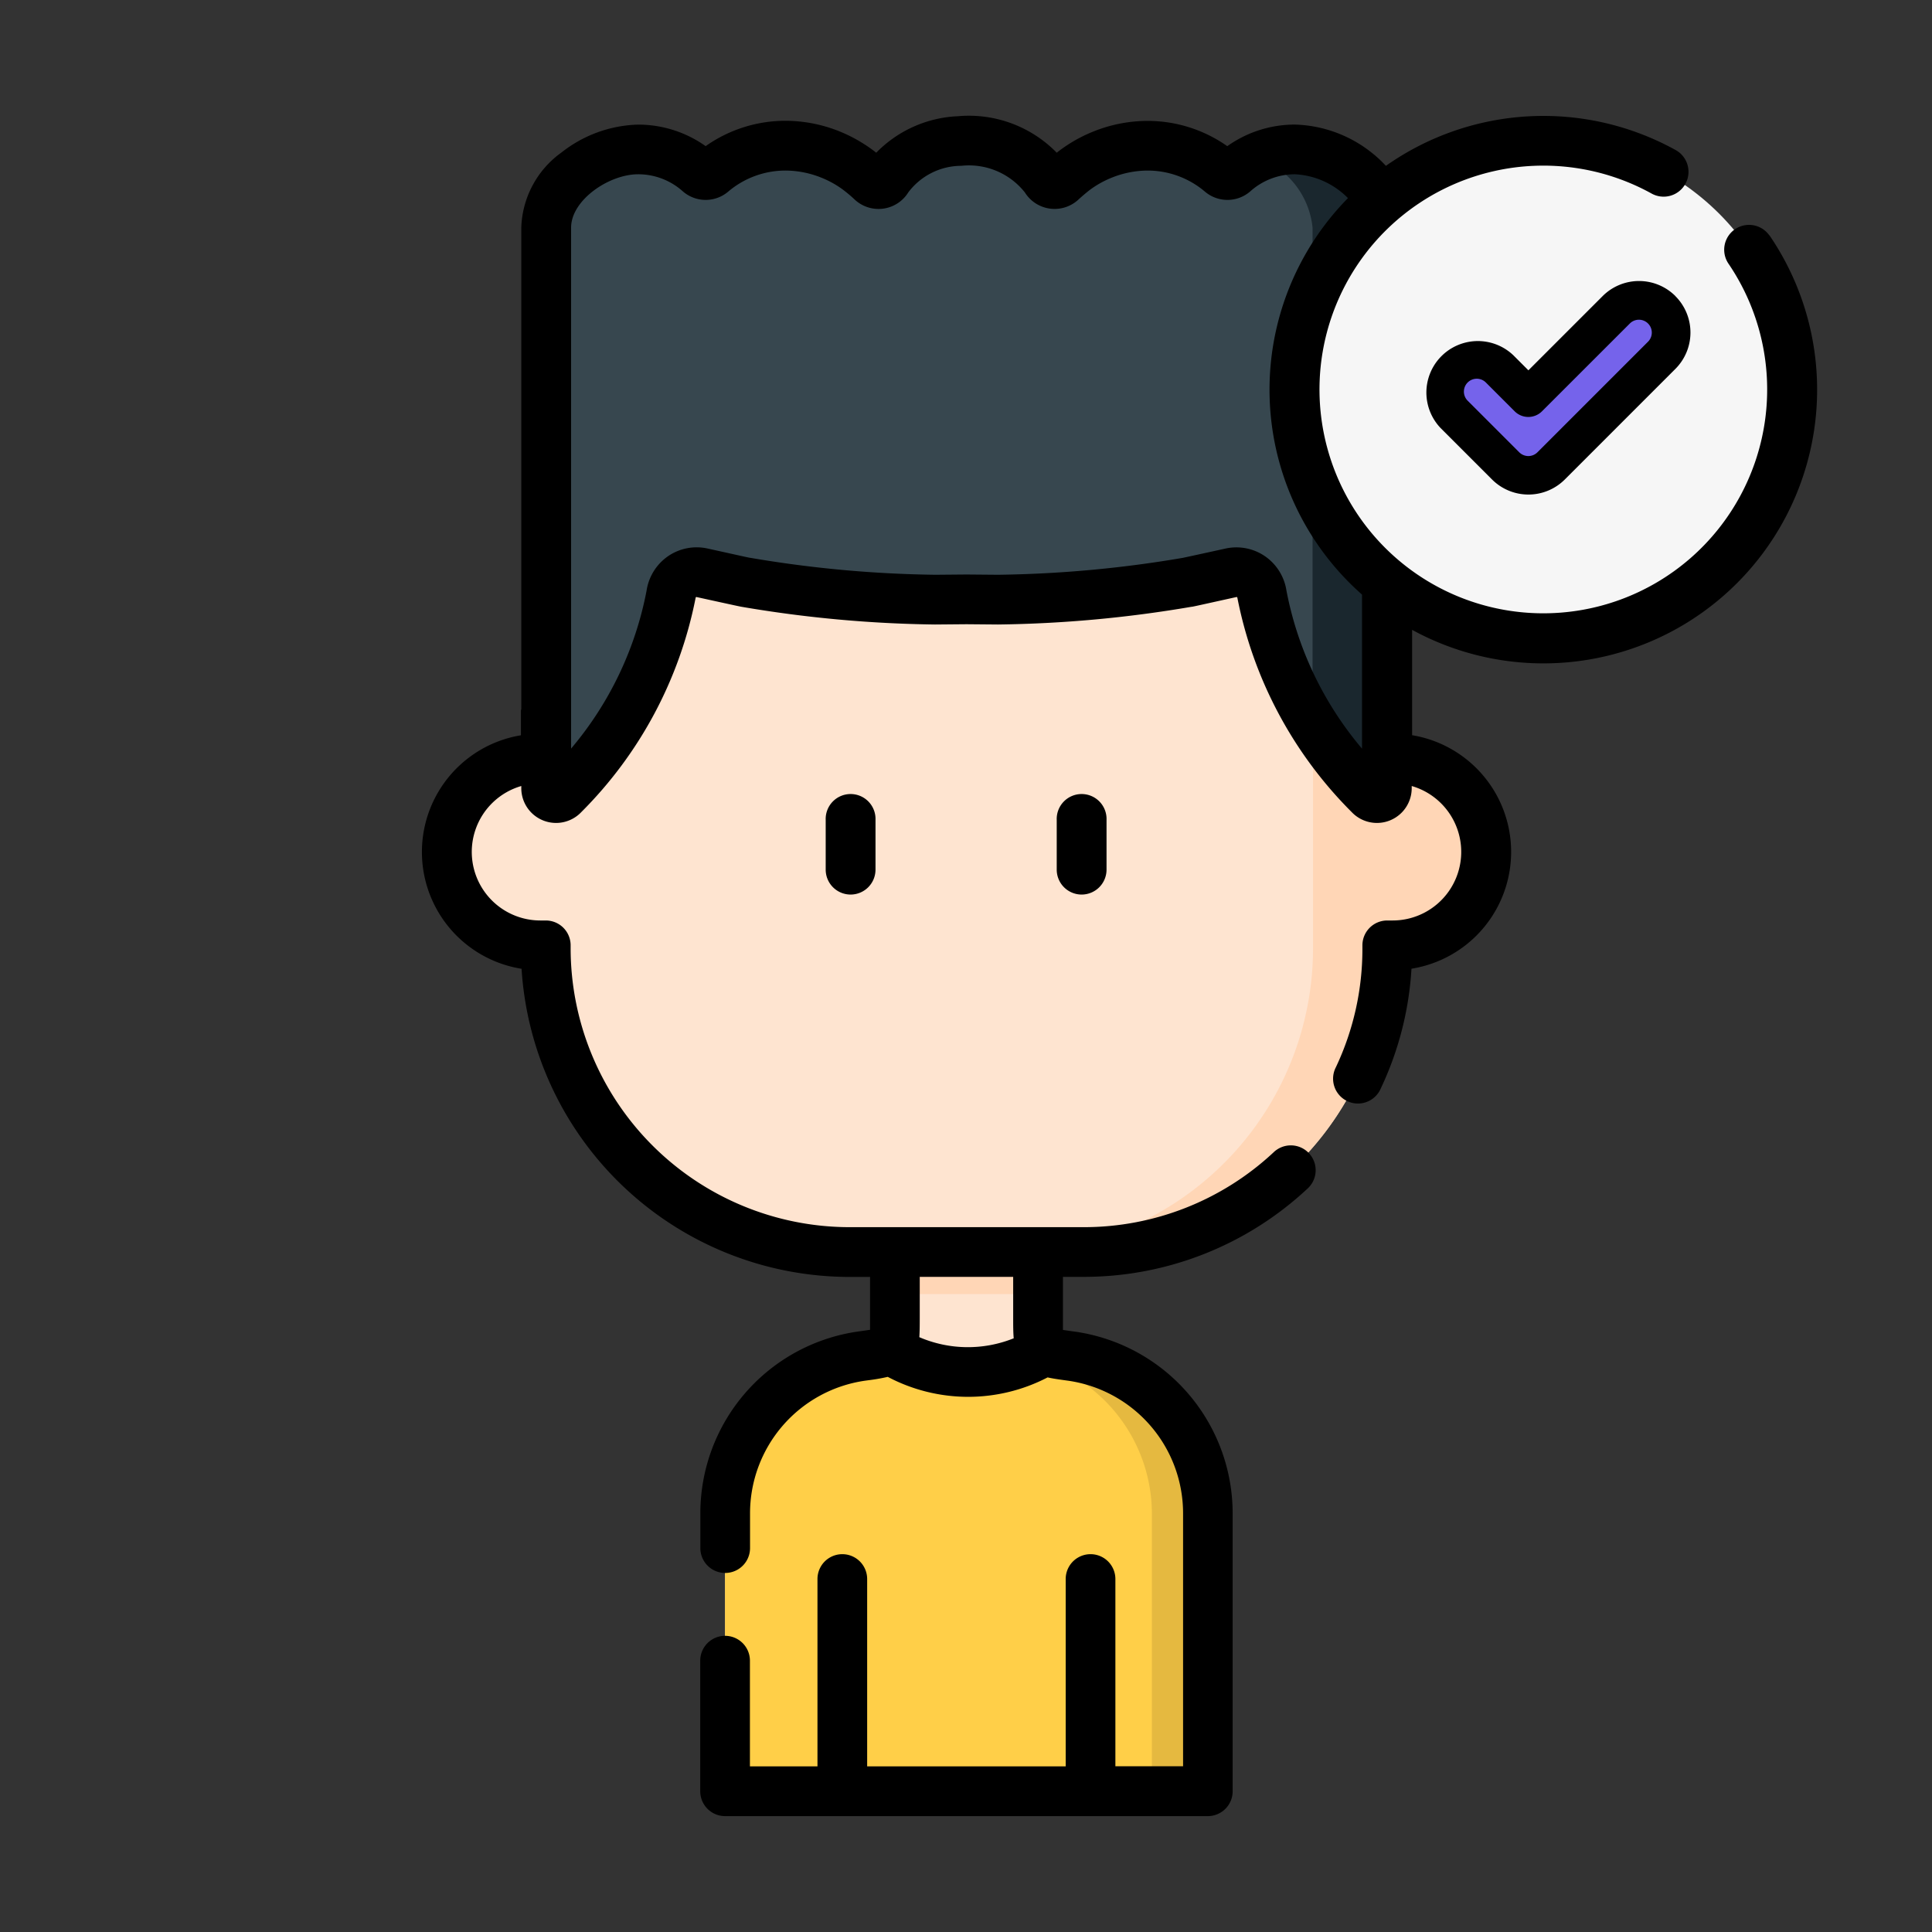 <svg xmlns="http://www.w3.org/2000/svg" xmlns:xlink="http://www.w3.org/1999/xlink" width="50" height="50" viewBox="0 0 50 50"><rect x="0" y="0" width="50" height="50" fill="#333333" stroke="none"/><defs><style>.a{fill:none;}.b{clip-path:url(#a);}.c{fill:#fee4d0;}.d{fill:#ffd6b6;}.e{fill:#ffcf48;}.f{fill:#e5b940;}.g{fill:#37474f;}.h{fill:#1a272e;}.i{fill:#f6f6f6;}.j{fill:#7563eb;}</style><clipPath id="a"><rect class="a" width="50" height="50"/></clipPath></defs><g class="b"><rect class="a" width="50" height="50" rx="4"/><g transform="translate(10.92 3)"><path class="c" d="M29.7,18.11h-.143V12.336H7.779V18.11H7.636a2.418,2.418,0,1,0,0,4.836h.143v.077a7.859,7.859,0,0,0,7.859,7.859h6.056a7.859,7.859,0,0,0,7.859-7.859v-.077H29.7a2.418,2.418,0,1,0,0-4.836Z" transform="translate(-4.575 -1.48)"/><path d="M17.006,22.548a.645.645,0,0,1-.645-.645V20.617a.645.645,0,1,1,1.289,0V21.9A.645.645,0,0,1,17.006,22.548Z" transform="translate(-5.912 -2.397)"/><path d="M23.8,22.548a.645.645,0,0,1-.645-.645V20.617a.645.645,0,1,1,1.289,0V21.9A.645.645,0,0,1,23.8,22.548Z" transform="translate(-6.727 -2.397)"/><path class="d" d="M34.1,20.528a2.418,2.418,0,0,1-2.418,2.418h-.143v.078a7.859,7.859,0,0,1-7.859,7.859H21.762a7.859,7.859,0,0,0,7.859-7.859V12.336h1.918v5.773h.143A2.419,2.419,0,0,1,34.1,20.528Z" transform="translate(-6.56 -1.48)"/><path class="c" d="M25.9,47.366V40.177a4.11,4.11,0,0,0-3.532-4.07c-.851-.12-.863-.094-.863-.986V33.411H17.8v1.711c0,.892-.011.866-.863.986a4.11,4.11,0,0,0-3.532,4.07v7.189Z" transform="translate(-5.557 -4.009)"/><path class="d" d="M18.4,33.411h3.7V34.5H18.4Z" transform="translate(-6.156 -4.009)"/><path class="e" d="M25.895,40.525v7.189H13.4V40.525a4.108,4.108,0,0,1,2.833-3.907,4.213,4.213,0,0,1,.7-.163,2.183,2.183,0,0,0,.679-.146l.159.036.4.227a2.986,2.986,0,0,0,2.927.01l.426-.237.159-.036.037.019a2.743,2.743,0,0,0,.642.126,4.222,4.222,0,0,1,.7.163,4.108,4.108,0,0,1,2.834,3.907Z" transform="translate(-5.557 -4.357)"/><path class="f" d="M26.961,40.525v7.189H25.515V40.525a4.139,4.139,0,0,0-1.707-3.335,4.1,4.1,0,0,0-1.127-.572c-.128-.041-.258-.077-.389-.107l.3-.166.159-.036.037.02a2.749,2.749,0,0,0,.642.126,4.2,4.2,0,0,1,.7.163,4.107,4.107,0,0,1,2.833,3.907Z" transform="translate(-6.624 -4.357)"/><path class="g" d="M27.517.956a2.368,2.368,0,0,0-1.582.6.253.253,0,0,1-.333,0,2.921,2.921,0,0,0-1.9-.7,3.144,3.144,0,0,0-1.162.228,3.188,3.188,0,0,0-.526.269q-.125.08-.242.171c-.084.066-.194.157-.3.253a.264.264,0,0,1-.4-.052l0,0A2.451,2.451,0,0,0,18.838.738a2.37,2.37,0,0,0-1.875.988l0,0a.264.264,0,0,1-.4.052c-.1-.1-.212-.187-.3-.253s-.159-.118-.242-.171a3.184,3.184,0,0,0-.526-.269A3.144,3.144,0,0,0,14.331.859a2.921,2.921,0,0,0-1.9.7.253.253,0,0,1-.333,0,2.4,2.4,0,0,0-3.96,1.42v14.5a.258.258,0,0,0,.445.179A10.218,10.218,0,0,0,11.37,12.47a.667.667,0,0,1,.8-.559c.5.109,1.072.235,1.133.246a31.257,31.257,0,0,0,4.9.449l.812-.007.812.007a31.258,31.258,0,0,0,4.9-.449c.061-.01.637-.136,1.133-.246a.667.667,0,0,1,.8.559,10.217,10.217,0,0,0,2.786,5.191.259.259,0,0,0,.445-.179V2.979A2.391,2.391,0,0,0,27.517.956Z" transform="translate(-4.925 -0.088)"/><path class="h" d="M32.4,3.009v14.5a.258.258,0,0,1-.445.179,12.416,12.416,0,0,1-1.471-1.867V3.009a2.154,2.154,0,0,0-1.434-1.815,2.355,2.355,0,0,1,.972-.208A2.391,2.391,0,0,1,32.4,3.009Z" transform="translate(-7.435 -0.118)"/><circle class="i" cx="6.442" cy="6.442" r="6.442" transform="translate(22.575 0.643)"/><path d="M39.358,3.093a.643.643,0,0,0-1.062.725,5.793,5.793,0,1,1-1.986-1.809A.643.643,0,0,0,36.934.884a7.075,7.075,0,0,0-7.5.408,3.167,3.167,0,0,0-.377-.348,3.339,3.339,0,0,0-1.977-.72,3.015,3.015,0,0,0-1.751.559A3.578,3.578,0,0,0,23.265.129a3.761,3.761,0,0,0-1.4.274,3.849,3.849,0,0,0-.632.323c-.1.064-.2.134-.294.207l-.024.019A3.178,3.178,0,0,0,18.357.008a3.142,3.142,0,0,0-2.113.944L16.219.933C16.126.86,16.027.79,15.925.726A3.833,3.833,0,0,0,15.293.4a3.76,3.76,0,0,0-1.4-.274,3.579,3.579,0,0,0-2.064.656A3.014,3.014,0,0,0,10.078.225,3.339,3.339,0,0,0,8.1.945,2.487,2.487,0,0,0,7.058,2.891V15.367l-.009,0v.662a3.061,3.061,0,0,0,.016,6.043,8.513,8.513,0,0,0,8.486,7.975h.533v1.068c0,.1,0,.21,0,.3l-.232.034-.075.01a4.753,4.753,0,0,0-4.085,4.706v.9a.643.643,0,0,0,1.286,0v-.9a3.468,3.468,0,0,1,2.979-3.433l.073-.01a4.962,4.962,0,0,0,.512-.089,4.452,4.452,0,0,0,4.137.014c.137.031.287.052.454.075l.073.01a3.468,3.468,0,0,1,2.979,3.433v6.546H22.433V37.865a.643.643,0,1,0-1.286,0v4.849H16.009V37.865a.643.643,0,1,0-1.286,0v4.849H12.975V39.978a.643.643,0,1,0-1.286,0v3.38a.643.643,0,0,0,.643.643H24.825a.643.643,0,0,0,.643-.643V36.168a4.753,4.753,0,0,0-4.085-4.706l-.075-.01c-.078-.011-.161-.023-.232-.034,0-.094,0-.209,0-.3V30.045h.533A8.473,8.473,0,0,0,27.4,27.766a.643.643,0,1,0-.876-.941,7.191,7.191,0,0,1-4.917,1.934H15.551a7.224,7.224,0,0,1-7.216-7.216v-.078a.643.643,0,0,0-.643-.643H7.548a1.775,1.775,0,0,1-.49-3.48v.052a.9.9,0,0,0,1.553.623,10.759,10.759,0,0,0,2.958-5.542.032.032,0,0,1,.013-.023.016.016,0,0,1,.015,0c1.073.236,1.134.247,1.163.252a31.868,31.868,0,0,0,5,.458h.013l.806-.007.806.007H19.4a31.862,31.862,0,0,0,5-.458c.029,0,.09-.015,1.163-.252a.016.016,0,0,1,.015,0,.032.032,0,0,1,.013.023,10.758,10.758,0,0,0,2.958,5.542.9.9,0,0,0,1.553-.623v-.052a1.775,1.775,0,0,1-.49,3.48h-.143a.643.643,0,0,0-.643.643v.078a7.152,7.152,0,0,1-.687,3.078.643.643,0,1,0,1.162.549,8.4,8.4,0,0,0,.795-3.1,3.061,3.061,0,0,0,.016-6.043V13.3a7.084,7.084,0,0,0,9.25-10.208ZM17.37,31.113V30.045h2.418v1.068c0,.193,0,.365.014.522a3.18,3.18,0,0,1-2.443-.029C17.369,31.457,17.37,31.294,17.37,31.113Zm11.444-14.74a8.916,8.916,0,0,1-1.953-4.084,1.323,1.323,0,0,0-.555-.893,1.309,1.309,0,0,0-.742-.23,1.294,1.294,0,0,0-.279.03c-.94.207-1.085.236-1.1.24a30.559,30.559,0,0,1-4.792.439l-.805-.007h-.012l-.805.007a30.558,30.558,0,0,1-4.788-.439c-.022,0-.168-.034-1.107-.241a1.309,1.309,0,0,0-1.021.2,1.323,1.323,0,0,0-.555.893,8.916,8.916,0,0,1-1.953,4.085V2.891c0-.711.978-1.381,1.735-1.381a1.731,1.731,0,0,1,1.154.44.9.9,0,0,0,1.177.009,2.291,2.291,0,0,1,1.483-.545,2.514,2.514,0,0,1,.923.182,2.557,2.557,0,0,1,.42.214c.066.042.13.087.191.135s.154.123.251.215a.906.906,0,0,0,1.393-.182,1.724,1.724,0,0,1,1.373-.687,1.844,1.844,0,0,1,1.644.69.907.907,0,0,0,1.391.179c.1-.092.2-.174.251-.215s.125-.093.191-.135a2.554,2.554,0,0,1,.42-.214,2.515,2.515,0,0,1,.923-.182,2.29,2.29,0,0,1,1.483.545.9.9,0,0,0,1.177-.009,1.731,1.731,0,0,1,1.154-.44,2.07,2.07,0,0,1,1.371.617,7.07,7.07,0,0,0,.364,10.261v3.985Z" transform="translate(-4.487 0)"/><path class="j" d="M268.666,293.2a.832.832,0,0,1-.589-.244l-1.335-1.335a.832.832,0,0,1,1.177-1.177l.746.746,2.273-2.274a.832.832,0,1,1,1.177,1.177l-1.76,1.76-1.1,1.1A.831.831,0,0,1,268.666,293.2Zm0,0" transform="translate(-240.03 -283.897)"/><path d="M265.471,281.558a1.332,1.332,0,0,0-1.884,0l-1.921,1.921-.393-.393a1.332,1.332,0,0,0-1.883,1.883l1.335,1.335a1.332,1.332,0,0,0,1.883,0l2.862-2.862a1.332,1.332,0,0,0,0-1.883Zm-.706,1.177L261.9,285.6a.333.333,0,0,1-.471,0l-1.335-1.335a.333.333,0,1,1,.471-.471l.746.746a.5.5,0,0,0,.706,0l2.274-2.273a.333.333,0,1,1,.471.471Zm0,0" transform="translate(-233.031 -276.895)"/></g></g></svg>
